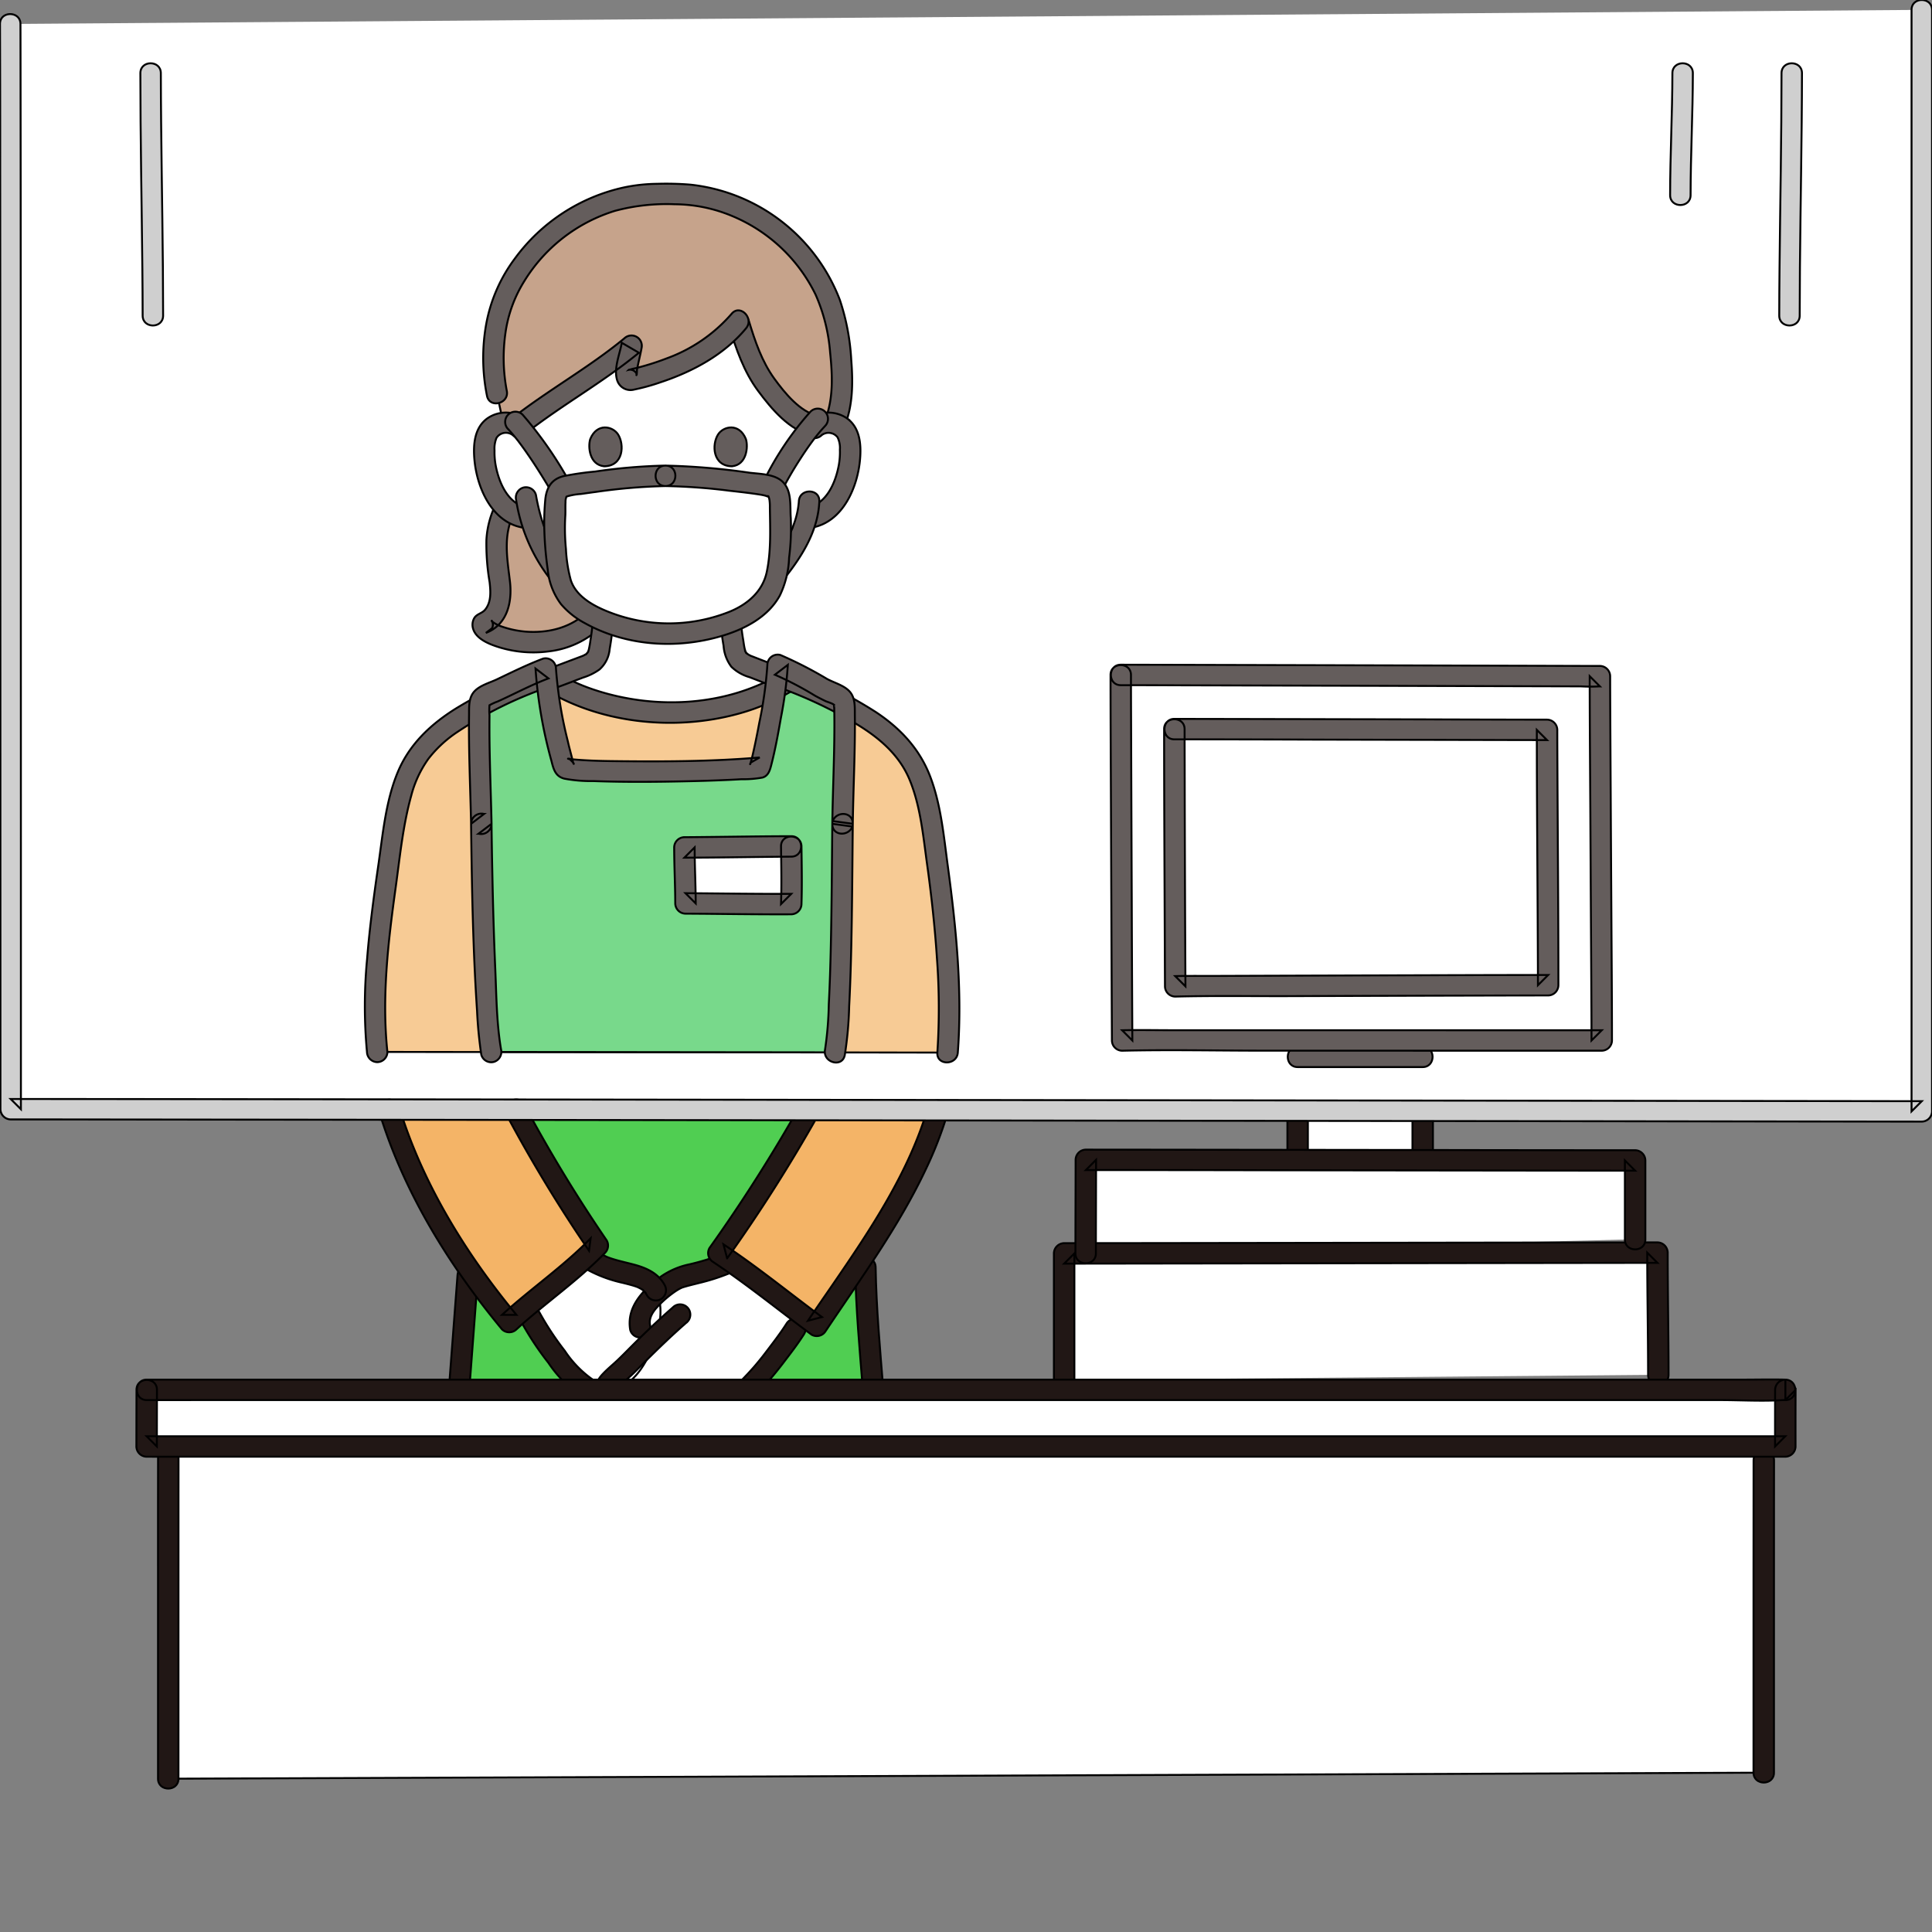 <!DOCTYPE svg PUBLIC "-//W3C//DTD SVG 1.1//EN" "http://www.w3.org/Graphics/SVG/1.1/DTD/svg11.dtd">
<!-- Uploaded to: SVG Repo, www.svgrepo.com, Transformed by: SVG Repo Mixer Tools -->
<svg width="211px" height="211px" viewBox="0 0 377.76 377.76" xmlns="http://www.w3.org/2000/svg" fill="#000000" stroke="#000000" stroke-width="0.378">
<rect x="0" y="0" width="377.76" height="377.76" fill="#808080" stroke="none"/>
<g id="SVGRepo_bgCarrier" stroke-width="0"/>
<g id="SVGRepo_tracerCarrier" stroke-linecap="round" stroke-linejoin="round"/>
<g id="SVGRepo_iconCarrier">
<defs>
<style>.a{fill:#ffffff;}.b{fill:#50ce52;}.c{fill:#f4b467;}.d{fill:#f7cb95;}.e{fill:#78d98b;}.f{fill:#c6a38b;}.g{fill:#645d5c;}.h{fill:#211715;}.i{fill:#cfcfcf;}</style>
</defs>
<path class="a" d="M1.575,4.686c.08,23.174.089,198.753.089,212.2,31.262,0,362.82.427,373.675.427V1.932"/>
<path class="b" d="M168.5,232.922l-.755-15.842-9.527-.011c-19.66-.03-39.09-.05-57.43-.07L93.9,216.99c-1.141,13.687-2.582,31.475-2.439,32.309-.37,4.76-.98,12.77-1.7,22.46h56.22c8.14.01,16.41.01,24.74.01-.85-10.54-1.44-19.18-1.51-23.98Z"/>
<path class="c" d="M112.33,236.567c-3.786-5.932-8.228-13.253-11.541-19.568-8.49-.01-16.75-.02-24.68-.04,4.47,14.84,14.05,30.23,23.46,41.55,5.33-4.89,13.48-10.97,17.33-14.97C115.62,241.646,114.042,239.248,112.33,236.567Z"/>
<path class="c" d="M141.86,243.005c4.444-6.436,11.53-17.193,16.359-25.936l25.14.03c-4.56,15.82-17.67,33.18-23.65,42.15-5.86-4.33-14.37-11-19.26-14.22C140.88,244.417,141.353,243.739,141.86,243.005Z"/>
<path class="a" d="M159.227,83.683a4.286,4.286,0,0,1,3.43-1,4.046,4.046,0,0,1,2.911,1.935,5.718,5.718,0,0,1,.6,2.3,17.145,17.145,0,0,1-1.749,9.091,10.888,10.888,0,0,1-2.818,3.7,7.22,7.22,0,0,1-3.361,1.515s-.209.032-.576.092c-.276,1.031-.585,1.9-.737,2.361-1.017,2.76-6.894,12.583-14.169,15.569a38.757,38.757,0,0,0,.606,6.23c.345,1.968.237,3.726,2.972,4.714.181.065,3.258,1.265,3.535,1.379,0,0-1.121,19.455-22.158,19.455s-19.852-18.371-19.852-18.371c.526-.179,6.4-2.4,6.585-2.463,2.735-.988,2.627-2.746,2.972-4.714a38.361,38.361,0,0,0,.605-6.331,24.855,24.855,0,0,1-8.685-6.9,29.15,29.15,0,0,1-5.558-10.85l-1.1-.169a7.211,7.211,0,0,1-3.361-1.515,10.9,10.9,0,0,1-2.819-3.7,17.154,17.154,0,0,1-1.748-9.091,5.7,5.7,0,0,1,.6-2.3,4.042,4.042,0,0,1,2.91-1.935,4.285,4.285,0,0,1,3.43,1s-.945-26.291,28.388-26.291S159.227,83.683,159.227,83.683Z"/>
<path class="d" d="M77.848,157.632c-.41,1.923-.714,3.877-1.009,5.807-2.51,16.47-4.37,30.5-3.09,42.24,7.18.01,14.63.02,22.29.02,21.25.03,44.12.05,67.21.08l22.03.03c.92-11.9-.47-27.06-2.81-42.37-.81-5.3-1.69-10.79-4.64-15.28-2.75-4.18-7.06-7.09-11.44-9.52q-.645-.36-1.29-.69a90.506,90.506,0,0,0-10.752-4.9c-14.589,9.212-35.526,7.52-47.772-.59A91.456,91.456,0,0,0,93.739,138.2c-.28.14-.55.29-.82.44-4.38,2.43-8.69,5.34-11.44,9.52A27.4,27.4,0,0,0,77.848,157.632Z"/>
<path class="e" d="M93.705,143.4c.033,5.511.274,11.187.4,17.677.16,12.58.62,34.27,1.85,44.15.02.146.049.3.078.459,4.5.007,9.1.011,13.78.011,17.013.024,35.065.041,53.436.063.038-.186.067-.369.1-.533,1.24-9.88,1.25-30.24,1.39-44.149.088-6.872.54-15.668.371-22.865a2.118,2.118,0,0,0-1.662-2.387c-4.415-1.924-6.861-4.135-11.4-5.827-.2,5.493-3.043,19.443-3.5,20.107-11.23.969-37.514,1.026-38.226,0-.46-.664-3.4-13.9-3.6-19.391-4.543,1.693-6.889,3.187-11.3,5.111a2.118,2.118,0,0,0-1.662,2.387C93.7,139.941,93.694,141.663,93.705,143.4Z"/>
<path class="f" d="M110.718,124.52a14.686,14.686,0,0,0,7.2-5.423,24.93,24.93,0,0,1-8.583-6.856,29.15,29.15,0,0,1-5.558-10.85l-1.1-.169a7.211,7.211,0,0,1-3.361-1.515c-.17-.137-.333-.28-.491-.429a14.419,14.419,0,0,0-1.619,5.139,23.481,23.481,0,0,0-.16,3.25c.04,2.58.69,5.22.82,7.8s-.95,5.53-3.4,6.36C93.357,123.624,102.686,127.374,110.718,124.52Z"/>
<path class="g" d="M97.105,98.268a18.01,18.01,0,0,0-2,7.3,44.955,44.955,0,0,0,.628,8.268c.2,1.809.356,3.893-.895,5.393-.608.728-1.634.8-2.123,1.651a2.633,2.633,0,0,0-.238,1.969c.582,2.191,3.475,3.218,5.382,3.789a22.688,22.688,0,0,0,9.3.741,17.769,17.769,0,0,0,11.381-5.832c1.673-1.941-1.144-4.783-2.829-2.829-3.278,3.8-8.051,5.141-12.9,4.785a19.137,19.137,0,0,1-5.186-1.17c.234.1-.3-.14-.347-.165-.154-.075-.306-.154-.454-.239-.253-.145-.81-.561-.417-.246-.057-.046-.243-.171-.257-.244-.061-.3.281.422.084.1a1.463,1.463,0,0,1-.03,1.3L95,123.756c4.228-1.606,5.189-6.063,4.7-10.13-.538-4.506-1.381-9.127.852-13.339,1.2-2.273-2.246-4.3-3.454-2.019Z"/>
<path class="f" d="M163.23,62.3c-3.38-14.1-17.822-25.139-32.952-24.315-15.441-.841-30.165,10.677-33.146,25.187A40.955,40.955,0,0,0,97.155,76.9l1.239,5.786a4.431,4.431,0,0,1,2.914.689c5.567-4.412,16.812-11.343,22.2-15.823-.441,2.646-2.007,7.145-.034,6.682,8.243-1.845,16.143-5.568,20.9-11.387a55.007,55.007,0,0,0,3.9,10.1c1.778,2.943,6.951,9.761,11.469,10.355a4.411,4.411,0,0,1,2.912-.6,3.461,3.461,0,0,1,.527.116c2.425-5.554,1.205-14.96.24-19.649C163.364,62.878,163.3,62.588,163.23,62.3Z"/>
<path class="g" d="M99.083,76.372a34.091,34.091,0,0,1-.268-11.155,25.889,25.889,0,0,1,3.66-10.181,31.815,31.815,0,0,1,17.738-13.8,38.865,38.865,0,0,1,11.69-1.3,29.477,29.477,0,0,1,11.206,2.281,31.73,31.73,0,0,1,16.372,15.412,34.447,34.447,0,0,1,2.833,11.336c.455,4.357.677,9.122-1.029,13.251a2.013,2.013,0,0,0,1.4,2.461,2.052,2.052,0,0,0,2.461-1.4c1.648-3.989,1.639-8.643,1.3-12.878a44.387,44.387,0,0,0-2.233-11.762A35.34,35.34,0,0,0,134.949,36.1a58.811,58.811,0,0,0-6.477-.158,33.044,33.044,0,0,0-6.568.728,35.972,35.972,0,0,0-21.237,13.885A30.556,30.556,0,0,0,95.091,63.23a37.52,37.52,0,0,0,.135,14.205c.563,2.511,4.42,1.449,3.857-1.063Z"/>
<path class="g" d="M142.579,63.818c1.347,4.441,2.872,8.88,5.664,12.632,2.614,3.514,6.108,7.717,10.6,8.72,2.507.56,3.578-3.3,1.063-3.857-3.454-.772-6.442-4.437-8.5-7.271-2.451-3.382-3.772-7.32-4.975-11.288-.745-2.456-4.607-1.409-3.857,1.064Z"/>
<path class="g" d="M143.054,61.355a30.682,30.682,0,0,1-12.746,8.737q-1.935.748-3.929,1.331-1,.294-2.014.548c-.331.083-.7.135-1.015.246l-.408.093a1.389,1.389,0,0,1,1.506.746c.2-.06-.15.672.053.026a3.568,3.568,0,0,0,.036-.614c.045-.407.14-.813.224-1.214.221-1.056.488-2.1.676-3.166a2.019,2.019,0,0,0-3.343-1.946C115.113,71.908,107.1,76.31,99.979,81.9a2.01,2.01,0,0,0,0,2.828,2.05,2.05,0,0,0,2.828,0c7.123-5.589,15.127-9.985,22.115-15.756l-3.342-1.946c-.4,2.244-1.639,5.076-.9,7.345a2.736,2.736,0,0,0,3.323,1.8,39.975,39.975,0,0,0,5.026-1.382c6.332-2.084,12.545-5.395,16.85-10.6,1.629-1.969-1.186-4.814-2.828-2.828Z"/>
<path class="g" d="M160.641,85.1a2.212,2.212,0,0,1,3.13.413,4.724,4.724,0,0,1,.452,2.406,14.329,14.329,0,0,1-.2,2.954c-.64,3.509-2.412,7.724-6.315,8.424a2.017,2.017,0,0,0-1.4,2.46,2.045,2.045,0,0,0,2.461,1.4c6.054-1.086,8.944-7.916,9.4-13.4.236-2.839-.01-6.055-2.463-7.89a6.321,6.321,0,0,0-7.894.411,2.015,2.015,0,0,0,0,2.828,2.043,2.043,0,0,0,2.828,0Z"/>
<path class="g" d="M156.2,98.031a16.1,16.1,0,0,1-.939,4.338c-.063.192-.491,1.318-.223.709-.135.306-.276.608-.426.906a36.8,36.8,0,0,1-3.169,5.094c-2.746,3.765-6.476,7.758-11.177,8.861-2.506.587-1.445,4.445,1.063,3.857,5.674-1.331,10.074-5.968,13.412-10.488,2.881-3.9,5.258-8.321,5.459-13.277.1-2.574-3.9-2.57-4,0Z"/>
<path class="g" d="M103.109,82.269a6.323,6.323,0,0,0-7.894-.411c-2.455,1.829-2.7,5.056-2.464,7.89.456,5.487,3.346,12.317,9.4,13.4a2.057,2.057,0,0,0,2.46-1.4,2.017,2.017,0,0,0-1.4-2.46c-3.9-.7-5.675-4.915-6.316-8.424a14.3,14.3,0,0,1-.2-2.788,5.5,5.5,0,0,1,.385-2.458,2.2,2.2,0,0,1,3.2-.527,2.055,2.055,0,0,0,2.829,0,2.016,2.016,0,0,0,0-2.828Z"/>
<path class="g" d="M100.927,97.808a33.426,33.426,0,0,0,7.126,16c4.015,4.753,9.33,8.176,15.587,8.852a2.013,2.013,0,0,0,2-2,2.045,2.045,0,0,0-2-2c-5.305-.573-9.731-3.987-13.021-8-3.253-3.964-4.964-8.93-5.835-13.922a2.018,2.018,0,0,0-2.46-1.4,2.045,2.045,0,0,0-1.4,2.461Z"/>
<path class="g" d="M153.333,131.327c-10.865,6.778-24.978,7.548-36.992,3.594a37.1,37.1,0,0,1-8.753-4.184c-2.159-1.415-4.166,2.047-2.019,3.454,11.125,7.284,26.183,8.857,38.866,5.347a41.625,41.625,0,0,0,10.917-4.757c2.179-1.36.173-4.822-2.019-3.454Z"/>
<path class="g" d="M116.023,119.36a42.338,42.338,0,0,1-.584,5.884,17.212,17.212,0,0,1-.317,1.777c-.035.131-.094.261-.122.393-.045.2.063-.147.072-.163-.035.058-.057.124-.092.183s-.273.427-.11.2-.174.164-.24.232c-.234.239.2-.09-.122.081-.164.088-.322.186-.49.267.216-.1-.109.041-.2.078l-.907.34q-1.535.577-3.071,1.155c-.834.313-1.665.64-2.507.931a2.049,2.049,0,0,0-1.4,2.46,2.019,2.019,0,0,0,2.46,1.4c1.892-.654,3.755-1.4,5.628-2.1a11.159,11.159,0,0,0,3.193-1.574,6.037,6.037,0,0,0,1.995-4,57.983,57.983,0,0,0,.816-7.537,2,2,0,1,0-4,0Z"/>
<path class="g" d="M140.757,119.36a50.016,50.016,0,0,0,.724,6.926,7.624,7.624,0,0,0,1.53,4.092,8.384,8.384,0,0,0,3.552,2.032c.926.359,1.856.712,2.776,1.086a2.007,2.007,0,0,0,2.46-1.4,2.061,2.061,0,0,0-1.4-2.46c-.813-.331-1.635-.643-2.453-.961-.345-.135-.69-.27-1.036-.4-.079-.03-.159-.057-.237-.089.337.14-.2-.116-.267-.153-.113-.065-.536-.421-.175-.09-.1-.095-.2-.2-.305-.293-.3-.285.181.338-.01-.014-.06-.111-.124-.223-.186-.333-.185-.33.108.422-.008-.052-.035-.145-.084-.287-.118-.432-.133-.572-.2-1.158-.292-1.737a39.435,39.435,0,0,1-.558-5.723,2,2,0,0,0-4,0Z"/>
<path class="a" d="M154.71,165.5c-1.1,0-19.214.194-20.889.194,0,1.859.211,9.226.211,10.952,6.6.035,18,.141,20.679.126C154.8,174.25,154.724,166.566,154.71,165.5Z"/>
<path class="g" d="M154.71,163.5c-5.907.007-11.816.116-17.723.169-1.056.01-2.111.024-3.166.025a2.028,2.028,0,0,0-2,2c.007,3.651.2,7.3.211,10.952a2.03,2.03,0,0,0,2,2c6.892.037,13.786.159,20.679.126a2.037,2.037,0,0,0,2-2c.125-3.752.046-7.518,0-11.272-.032-2.572-4.032-2.579-4,0,.047,3.754.126,7.52,0,11.272l2-2c-6.893.033-13.787-.089-20.679-.126l2,2c-.008-3.651-.2-7.3-.211-10.952l-2,2c6.006,0,12.013-.112,18.019-.169.956-.01,1.913-.023,2.87-.025C157.284,167.5,157.288,163.5,154.71,163.5Z"/>
<path class="h" d="M89.459,249.3q-.871,11.227-1.7,22.46c-.19,2.567,3.81,2.555,4,0q.836-11.232,1.7-22.46c.2-2.567-3.8-2.554-4,0Z"/>
<path class="h" d="M172.719,271.769c-.641-7.972-1.382-15.979-1.51-23.98-.041-2.572-4.041-2.58-4,0,.128,8,.869,16.008,1.51,23.98.206,2.548,4.207,2.57,4,0Z"/>
<path class="a" d="M155.508,259.82q-1.05,1.658-2.257,3.218a81.731,81.731,0,0,1-5.683,7.065c-3.821,4.064-8.189,8.076-9.837,9.448a18.848,18.848,0,0,1-3.709,2.377c-1.852.865-4.532-1.011-4.195-1.942-.784.873-4.134,1.4-5.778.556-2.083-1.07-1.016-3.7-1-3.778-1.345.788-2.9-.063-3.889-.778s-1.759-2.19-.667-4.889c.432-1.066,3.767-3.706,4.338-4.33.776-.849,2.368-2.438,4.143-4.151l-1.817-3.1a6.051,6.051,0,0,1,1.756-5.185c1.37-1.5,4.219-4.041,6.167-4.592a69.243,69.243,0,0,0,8.811-2.63l1.306-.756,14,10.889Z"/>
<path class="a" d="M115.79,246.505a19.014,19.014,0,0,0,6.228,2.329c2.723.7,4.982,1.1,6.216,3.449,0,0,2.23,3.386-.3,10.222-5.037,13.629-13.356,8.459-13.356,8.459-2.465-1.541-4.2-3.867-5.883-6.139a55.586,55.586,0,0,1-4.972-7.544"/>
<path class="h" d="M141.359,245.184a46.577,46.577,0,0,1-6.549,2.027,15.059,15.059,0,0,0-5.553,2.372c-3.4,2.524-6.83,5.85-6.029,10.468a2.018,2.018,0,0,0,2.461,1.4,2.045,2.045,0,0,0,1.4-2.46c-.239-1.38.67-2.651,1.558-3.575a20.483,20.483,0,0,1,3.417-2.927,10.8,10.8,0,0,1,.96-.572c.042-.022.509-.235.31-.155s.24-.074.282-.087c.981-.3,1.99-.534,2.985-.79a41.3,41.3,0,0,0,5.826-1.84,2.07,2.07,0,0,0,1.4-2.461,2.014,2.014,0,0,0-2.461-1.4Z"/>
<path class="h" d="M147.394,273.173a73.09,73.09,0,0,0,5.631-6.523c1.447-1.9,2.929-3.8,4.211-5.822a2.017,2.017,0,0,0-.717-2.736,2.044,2.044,0,0,0-2.737.717c-1.249,1.969-2.691,3.814-4.1,5.672l-.23.3c-.025.034-.32.415-.2.263.1-.125-.132.167-.153.194q-.159.2-.32.4-.609.762-1.243,1.5c-.949,1.1-1.962,2.151-2.973,3.2a2,2,0,1,0,2.829,2.829Z"/>
<path class="h" d="M120.178,272.29c.048-.145.1-.29.153-.433q-.146.3-.037.1c.082-.131.392-.462.016-.056.275-.3.538-.6.827-.884.614-.6,1.26-1.172,1.906-1.741.975-.857,1.849-1.789,2.764-2.708,2.775-2.787,5.621-5.527,8.587-8.111a2,2,0,0,0-2.829-2.829c-3.046,2.654-5.972,5.469-8.813,8.34-.956.966-1.89,1.906-2.908,2.807-.68.6-1.363,1.209-1.985,1.873a6.67,6.67,0,0,0-1.538,2.583,2,2,0,1,0,3.857,1.063Z"/>
<path class="h" d="M114.78,248.232a26.08,26.08,0,0,0,6.983,2.6c.557.141,1.116.277,1.67.433.272.076.544.157.813.248.13.044.258.092.387.139.1.037.421.213.042.013.231.122.468.227.693.363.088.054.173.112.259.168.409.26-.266-.271.084.068.171.165.327.347.5.511.145.14-.139-.253.034.062.084.153.182.3.266.454a2.018,2.018,0,0,0,2.737.717,2.042,2.042,0,0,0,.717-2.736c-1.349-2.476-3.819-3.456-6.414-4.115-1.238-.315-2.49-.6-3.711-.979-.253-.079-.5-.162-.751-.253-.124-.045-.246-.1-.371-.142-.222-.072.3.141-.049-.022-.639-.3-1.257-.628-1.866-.984a2,2,0,0,0-2.019,3.454Z"/>
<path class="h" d="M102,258.586a58.981,58.981,0,0,0,5.238,7.9,24.78,24.78,0,0,0,6.335,6.5,2,2,0,1,0,2.019-3.453,21.17,21.17,0,0,1-5.166-5.422,56.776,56.776,0,0,1-4.972-7.545A2,2,0,0,0,102,258.586Z"/>
<path class="h" d="M156.492,216.059a310.124,310.124,0,0,1-17.77,27.96,2.033,2.033,0,0,0,.718,2.737c6.652,4.4,12.852,9.478,19.26,14.22a2.03,2.03,0,0,0,2.736-.718c6.913-10.35,14.3-20.4,19.621-31.708a75.371,75.371,0,0,0,4.231-10.92c.723-2.476-3.136-3.533-3.857-1.063-3.68,12.6-11.246,23.87-18.6,34.589-1.619,2.36-3.26,4.7-4.85,7.083l2.737-.717c-6.408-4.742-12.608-9.818-19.26-14.22l.717,2.736a310.124,310.124,0,0,0,17.77-27.96c1.249-2.254-2.2-4.273-3.454-2.019Z"/>
<path class="g" d="M151.348,134.077a87.2,87.2,0,0,1,15.975,7.407c4.463,2.672,8.466,6.028,10.513,10.937,2.146,5.147,2.664,11.006,3.425,16.479.849,6.1,1.526,12.238,1.932,18.389a131.429,131.429,0,0,1,.086,18.52c-.192,2.567,3.809,2.555,4,0,.912-12.16-.333-24.453-1.959-36.5-.789-5.841-1.336-12.023-3.472-17.561-2.076-5.381-5.84-9.368-10.6-12.522a84.981,84.981,0,0,0-18.837-9.007c-2.434-.852-3.481,3.011-1.063,3.857Z"/>
<path class="g" d="M75.749,205.679c-1.134-10.682.143-21.533,1.611-32.118.827-5.962,1.418-12.133,3.037-17.944a21.733,21.733,0,0,1,3.388-7.278,23.935,23.935,0,0,1,5.618-5.2,77.644,77.644,0,0,1,17.948-8.842c2.406-.862,1.368-4.728-1.063-3.857a89.018,89.018,0,0,0-17.194,8.123c-4.914,3.075-9.059,6.981-11.317,12.407-2.383,5.723-2.924,12.155-3.807,18.237-.886,6.107-1.707,12.232-2.2,18.385a97.314,97.314,0,0,0-.018,18.087,2.059,2.059,0,0,0,2,2,2.014,2.014,0,0,0,2-2Z"/>
<path class="h" d="M99.062,218.008a284.55,284.55,0,0,0,16.11,26.54l.313-2.424c-5.315,5.471-11.7,9.832-17.33,14.97h2.829c-9.889-11.933-18.414-25.77-22.946-40.667-.747-2.456-4.609-1.409-3.857,1.063,4.742,15.588,13.631,29.952,23.974,42.433a2.029,2.029,0,0,0,2.829,0c5.626-5.138,12.014-9.5,17.33-14.97a2.031,2.031,0,0,0,.312-2.424,284.419,284.419,0,0,1-16.11-26.54c-1.2-2.279-4.653-.259-3.454,2.019Z"/>
<path class="g" d="M165.178,206.31a71.986,71.986,0,0,0,.861-9.6c.2-3.817.318-7.639.405-11.46.182-8.057.215-16.117.3-24.175.024-2.39-3.151-2.538-3.928-.532h0l3.929.532c.1-7.07.478-14.137.4-21.21-.018-1.64.129-3.485-1.112-4.757-1.108-1.136-2.93-1.61-4.305-2.35a78.821,78.821,0,0,0-9.145-4.691A2.018,2.018,0,0,0,150.044,130a80.7,80.7,0,0,1-1.583,11.333c-.336,1.8-.691,3.595-1.089,5.382-.139.624-.279,1.248-.442,1.866-.051.193-.115.385-.161.58-.087.366-.2.347.044-.063l1.727-.991c-8.88.756-17.859.819-26.766.733-3.3-.032-6.624-.065-9.916-.381-.122-.011-.243-.028-.365-.043.6.075.335.052.212.026a3.4,3.4,0,0,0-.5-.1c-.41-.026.174.088.183.094.082.054.654.644.611.589.349.447.137.412.071.116-.318-1.411-.735-2.8-1.048-4.219a82.394,82.394,0,0,1-2.315-14.208,2.019,2.019,0,0,0-2.532-1.929c-3.08,1.162-6.009,2.613-8.975,4.028-1.409.672-3.263,1.156-4.376,2.3-1.242,1.274-1.092,3.12-1.113,4.762-.091,7.07.25,14.138.4,21.205l2.531-1.929h-.006a2.025,2.025,0,0,0-2.532,1.929c.157,12.186.362,24.4,1.173,36.559a84.928,84.928,0,0,0,.829,8.592,2.015,2.015,0,0,0,2.46,1.4,2.046,2.046,0,0,0,1.4-2.46c-.868-5.1-.9-10.457-1.123-15.613-.279-6.333-.452-12.671-.58-19.008q-.1-4.734-.156-9.467l-2.531,1.928.006,0a2.025,2.025,0,0,0,2.532-1.929c-.136-6.375-.421-12.749-.415-19.126q0-1.04.014-2.079a12.019,12.019,0,0,1-.007-1.982,9.928,9.928,0,0,1,1.564-.718q.981-.44,1.951-.905c2.653-1.266,5.265-2.586,8.019-3.624l-2.531-1.929a90.462,90.462,0,0,0,3.115,18.07c.405,1.6.752,3.019,2.543,3.465a27.96,27.96,0,0,0,5.612.465c6.425.238,12.869.171,19.3.017,3.233-.077,6.465-.188,9.694-.375a20.775,20.775,0,0,0,4.1-.322c1.185-.326,1.486-1.5,1.752-2.534.766-2.984,1.316-6.035,1.849-9.068A79.948,79.948,0,0,0,154.044,130l-2.532,1.928a63.905,63.905,0,0,1,7.832,4.093c.678.372,1.365.729,2.064,1.062.413.2,1.516.463,1.79.857-.22-.316-.087.352-.084.479.011.413.016.827.021,1.241q.015,1.172.012,2.342c-.01,6.361-.321,12.717-.408,19.077-.033,2.392,3.153,2.534,3.928.532v0l-3.929-.531c-.079,7.927-.112,15.856-.286,23.782-.085,3.839-.2,7.679-.4,11.514a67.659,67.659,0,0,1-.736,8.872c-.479,2.515,3.376,3.593,3.857,1.063Z"/>
<path class="a" d="M278.388,217.748c0,.876,0,6.013.006,9.068l-24.463-.029c.006-3.778.006-8.356.006-8.9"/>
<path class="a" d="M212.488,245.031c0-3.55.034-17.374.034-18.289,9.839,0,93.572.116,107.4.116v15.453"/>
<path class="h" d="M126.712,281q.561-.924,1.194-1.8c.1-.138.2-.275.305-.411.19-.25.017-.033-.07.09.055-.077.118-.15.176-.223q.337-.422.693-.829a26.006,26.006,0,0,1,3.1-3,2.007,2.007,0,0,0,.586-1.414,2.032,2.032,0,0,0-.586-1.414,2.012,2.012,0,0,0-1.414-.586,2.276,2.276,0,0,0-1.414.586,27.583,27.583,0,0,0-6.021,6.985A2,2,0,0,0,126.712,281Z"/>
<path class="h" d="M130.909,287.14a42.625,42.625,0,0,1,5.747-5.714,2.006,2.006,0,0,0,.586-1.414,2.036,2.036,0,0,0-.586-1.414,2.012,2.012,0,0,0-1.414-.586,2.281,2.281,0,0,0-1.415.586,42.676,42.676,0,0,0-5.747,5.713,2.148,2.148,0,0,0-.585,1.414,2,2,0,0,0,2,2,1.959,1.959,0,0,0,1.414-.585Z"/>
<path class="a" d="M219.141,131.974c0,5.975.211,60.283.271,71.472.784-.023,77.067,0,93.773,0,0-9.07-.354-61.29-.354-71.232C312.277,132.214,225.294,131.974,219.141,131.974Z"/>
<path class="a" d="M208.073,269.838V245.075c7.284,0,109.625-.15,116.011-.15,0,9.763.168,17.513.168,23.885"/>
<path class="h" d="M210.073,269.838V245.075l-2,2q6.852,0,13.7-.015l26.9-.035,31.589-.044,27.761-.037q7.71-.01,15.421-.019h.635l-2-2c0,7.962.165,15.923.168,23.885,0,2.574,4,2.578,4,0,0-7.962-.165-15.923-.168-23.885a2.029,2.029,0,0,0-2-2q-6.639,0-13.279.015l-26.684.036-31.576.043-27.954.038q-7.909.011-15.818.018h-.7a2.03,2.03,0,0,0-2,2v24.763c0,2.574,4,2.578,4,0Z"/>
<path class="h" d="M251.725,217.927v8.21a2,2,0,0,0,4,0v-8.21a2,2,0,0,0-4,0Z"/>
<path class="h" d="M276.176,217.788v8.349a2,2,0,0,0,4,0v-8.349a2,2,0,0,0-4,0Z"/>
<path class="h" d="M214.275,245.071c0-6.1.033-12.193.035-18.289l-2,2q18.462,0,36.925.039,26.439.033,52.877.063,8.8.009,17.6.014l-2-2v15.453c0,2.574,4,2.578,4,0V226.9a2.03,2.03,0,0,0-2-2q-19.888,0-39.777-.04l-52.07-.062q-7.778-.009-15.553-.014a2.028,2.028,0,0,0-2,2c0,6.1-.034,12.193-.035,18.289,0,2.574,4,2.578,4,0Z"/>
<path class="g" d="M278.176,204.643H253.725c-2.574,0-2.578,4,0,4h24.451c2.574,0,2.578-4,0-4Z"/>
<path class="g" d="M217.141,131.974c0,7.861.045,15.722.074,23.582q.066,17.635.14,35.27.026,6.309.057,12.62a2.026,2.026,0,0,0,2,2c9.14-.219,18.311-.011,27.453-.01q24.072,0,48.144.007,9.087,0,18.176,0a2.03,2.03,0,0,0,2-2c0-8.415-.072-16.83-.12-25.245q-.1-17.107-.19-34.215c-.02-3.924-.044-7.848-.044-11.772a2.03,2.03,0,0,0-2-2c-2.992,0-5.985-.015-8.977-.023l-21.168-.058-26.11-.069q-11.742-.031-23.484-.06-6.687-.016-13.372-.029h-.579c-2.574,0-2.578,4,0,4q5.808,0,11.618.024l22.522.057,26.192.07,22.283.06,7.337.02a33.4,33.4,0,0,0,3.552.009c.06-.006.125,0,.186,0l-2-2c0,8.623.071,17.245.12,25.868q.094,17.021.19,34.04c.019,3.775.044,7.549.044,11.324l2-2q-19.411,0-38.824-.007-22.478,0-44.954,0c-3.328,0-6.667-.071-10,.009l2,2q-.073-13.651-.118-27.3-.068-17.113-.127-34.228c-.011-3.314-.026-6.628-.026-9.942C221.14,129.4,217.14,129.4,217.141,131.974Z"/>
<path class="g" d="M227.618,142.562c0,13.874.08,27.748.131,41.621q.016,4.338.036,8.675a2.026,2.026,0,0,0,2,2c7.41-.189,14.842-.064,22.253-.088q18.849-.061,37.7-.109,6.486-.017,12.971-.024a2.028,2.028,0,0,0,2-2c0-14.16-.125-28.32-.19-42.479-.011-2.483-.027-4.965-.027-7.448a2.03,2.03,0,0,0-2-2q-11.842-.007-23.684-.05-19.326-.04-38.651-.079-5.268-.01-10.537-.019c-2.574,0-2.578,4,0,4q13.071,0,26.142.05l37.968.08q4.382.009,8.762.018l-2-2c0,13.818.131,27.636.19,41.454.012,2.824.027,5.649.027,8.473l2-2c-9.626,0-19.253.039-28.879.066q-17.916.051-35.832.115c-2.735.011-5.476-.03-8.211.04l2,2q-.115-21.64-.15-43.282-.011-3.507-.017-7.014C231.618,139.989,227.618,139.984,227.618,142.562Z"/>
<path class="a" d="M32.894,347.787c0-2.927,0-59.644.012-64.966,39.639.018,282.939.023,311.966.019-.015,1.611-.017,2.7-.017,2.7-.013,5.012-.018,58.132-.013,61.068Z"/>
<path class="h" d="M34.894,347.787q-.018-10.948,0-21.9,0-16.69.007-33.379,0-4.872.007-9.744c.007-2.574-3.993-2.578-4,0-.019,7.792-.009,15.585-.011,23.378q0,16.483,0,32.966,0,4.336,0,8.675c0,2.574,4,2.578,4,0Z"/>
<path class="h" d="M346.859,346.605q-.016-10.263,0-20.527,0-15.666.006-31.331,0-4.6.008-9.21c.006-2.574-3.994-2.578-4,0-.019,7.336-.01,14.672-.012,22.008q0,15.459,0,30.916,0,4.072,0,8.144c0,2.574,4,2.578,4,0Z"/>
<path class="a" d="M28.689,271.75c-.011,4.958-.016,8.16-.021,11.077,4.446.013,317.335.017,320.409.012-.007-2.917,0-6.117.01-11.071C350.986,271.767,33.945,271.763,28.689,271.75Z"/>
<path class="h" d="M26.689,271.75q-.012,5.538-.021,11.077a2.029,2.029,0,0,0,2,2c3.181.008,6.362,0,9.543,0l23.726,0,34.46,0,41.742,0,45.575,0H349.077a2.03,2.03,0,0,0,2-2q-.012-5.535.01-11.071l-2,2h.009c2.577,0,2.573-3.937,0-4-2.807-.069-5.625,0-8.433,0h-144.1l-46.186,0-43.276,0-36.993,0-26.884,0q-6.825,0-13.648,0h-.883c-2.574-.006-2.578,3.994,0,4q4.935.01,9.87,0l23.975,0,34.911,0,42.047,0,45.8,0,46.068,0H336.3c4.065,0,8.226.259,12.285,0,.167-.011.34,0,.508,0v-4h-.009a2.03,2.03,0,0,0-2,2q-.014,5.535-.01,11.071l2-2q-4.59.007-9.181,0H195.059l-45.987,0-43,0-36.561,0-26.672,0q-6.668,0-13.334,0h-.838l2,2q.011-5.539.021-11.077C30.694,269.176,26.694,269.172,26.689,271.75Z"/>
<path class="i" d="M0,4.686Q.048,19.071.039,33.454.059,58.08.064,82.7q.01,28.19.015,56.381,0,24.454.007,48.909,0,13.818,0,27.637v1.251a2.03,2.03,0,0,0,2,2q8.589,0,17.176.011,15.446.015,30.892.032,20.569.021,41.137.046l47.911.056,51.212.061,50.85.062,47.421.058,40.321.049,29.748.035q7.839.009,15.677.017h1.33a2.028,2.028,0,0,0,2-2V1.932c0-2.574-4-2.578-4,0V217.309l2-2q-5.889,0-11.78-.011l-26.665-.031-38.077-.046-46.019-.056-50.489-.062-51.291-.062-49.029-.058-43.1-.049L25.622,214.9q-10.383-.009-20.767-.016H2.088l2,2q0-12.086,0-24.172l-.006-46.9q-.006-28.122-.014-56.243-.009-25.5-.024-51Q4.031,22.6,4.006,6.624L4,4.686c-.009-2.573-4.009-2.578-4,0Z"/>
<path class="i" d="M27.447,14.306c0,12.76.264,25.521.389,38.28.029,3.043.055,6.085.056,9.127,0,2.574,4,2.578,4,0,0-12.608-.269-25.216-.389-37.823-.03-3.195-.055-6.39-.056-9.584,0-2.574-4-2.578-4,0Z"/>
<path class="i" d="M348.336,14.306c0,12.76-.264,25.521-.388,38.28-.03,3.043-.056,6.085-.056,9.127,0,2.574,4,2.578,4,0,0-12.608.268-25.216.388-37.823.03-3.195.055-6.39.056-9.584,0-2.574-4-2.578-4,0Z"/>
<path class="i" d="M327,14.306c-.008,7.952-.437,15.9-.445,23.851,0,2.574,4,2.578,4,0,.008-7.952.437-15.9.445-23.851,0-2.574-4-2.578-4,0Z"/>
<path class="g" d="M152.7,96.256a72.13,72.13,0,0,1,3.668-6.365c.77-1.2,1.571-2.383,2.418-3.531.462-.627.631-.85,1.161-1.494q.656-.8,1.361-1.555a2,2,0,0,0-2.829-2.829,59.58,59.58,0,0,0-9.233,13.755,2.049,2.049,0,0,0,.718,2.736,2.018,2.018,0,0,0,2.736-.717Z"/>
<path class="g" d="M99.363,83.911q.684.739,1.321,1.521c.2.25.405.5.6.756a1.589,1.589,0,0,1,.169.221c.1.134.2.266.3.4.864,1.16,1.686,2.35,2.483,3.556,1.3,1.967,2.533,3.979,3.73,6.011a2,2,0,0,0,3.454-2.019,76.521,76.521,0,0,0-9.232-13.275,2,2,0,0,0-2.829,2.829Z"/>
<path class="a" d="M130.119,93.035a142.8,142.8,0,0,0-17.074,1.62c-.9.131-3.118.326-3.7.985-1.088,1.227-.675,3.844-.816,5.331a38.021,38.021,0,0,0,.212,7.135c.326,3.135.484,6.476,2.633,8.922,3.973,4.521,13.18,6.928,19.228,6.928a36.58,36.58,0,0,0,11.835-2.143c3.3-1.182,6.382-3.166,8.109-6.018,1.627-2.69,1.563-5.386,1.913-8.45a31.742,31.742,0,0,0,.125-6.49c-.149-1.483.23-3.906-.872-5.147-.584-.659-2.414-.923-3.313-1.043A160.35,160.35,0,0,0,130.119,93.035Z"/>
<path class="g" d="M130.119,91.035A111.054,111.054,0,0,0,116.362,92.2a57.05,57.05,0,0,0-6.131.889c-2.319.555-3.345,2.178-3.6,4.466a48.377,48.377,0,0,0-.188,6.46,67.8,67.8,0,0,0,.66,7.392,13.219,13.219,0,0,0,2.594,6.726,15.873,15.873,0,0,0,4.64,3.7c8.047,4.485,17.88,5.128,26.626,2.564,4.52-1.326,9.178-3.672,11.526-7.972a18.5,18.5,0,0,0,1.8-7.361,46.1,46.1,0,0,0,.33-7.807c-.177-2.317.25-5.112-1.493-6.958-1.547-1.638-4.569-1.615-6.634-1.879a133.42,133.42,0,0,0-16.371-1.38c-2.574-.009-2.578,3.991,0,4a114.768,114.768,0,0,1,12.493.91c1.923.219,3.856.426,5.769.721a12.765,12.765,0,0,1,1.258.247c.13.034.827.331.6.137s.067.093.1.247.085.307.112.464a9.421,9.421,0,0,1,.078,1.493c.051,4.18.26,8.383-.595,12.519-.825,3.993-3.991,6.577-7.672,7.977a31.974,31.974,0,0,1-23.225-.1c-2.955-1.158-6.392-3.011-7.435-6.225a28.248,28.248,0,0,1-.945-6.064,41.74,41.74,0,0,1-.127-6.519c.053-.877-.014-1.757.043-2.634a2.6,2.6,0,0,1,.173-1.071c.049-.069-.114.02.24-.115a12.111,12.111,0,0,1,2.585-.438c.993-.139,1.986-.282,2.981-.41a110.217,110.217,0,0,1,13.561-1.139C132.692,95.025,132.7,91.025,130.119,91.035Z"/>
<path class="g" d="M115.406,85.861c-.467,1.518-.163,5.011,2.714,5.308,3.8-.023,4-4.245,2.724-6.231C119.8,83.313,116.715,82.637,115.406,85.861Z"/>
<path class="g" d="M145.849,85.861c.467,1.518.163,5.011-2.713,5.308-3.8-.023-4-4.245-2.725-6.231C141.459,83.313,144.54,82.637,145.849,85.861Z"/>
</g>
</svg>